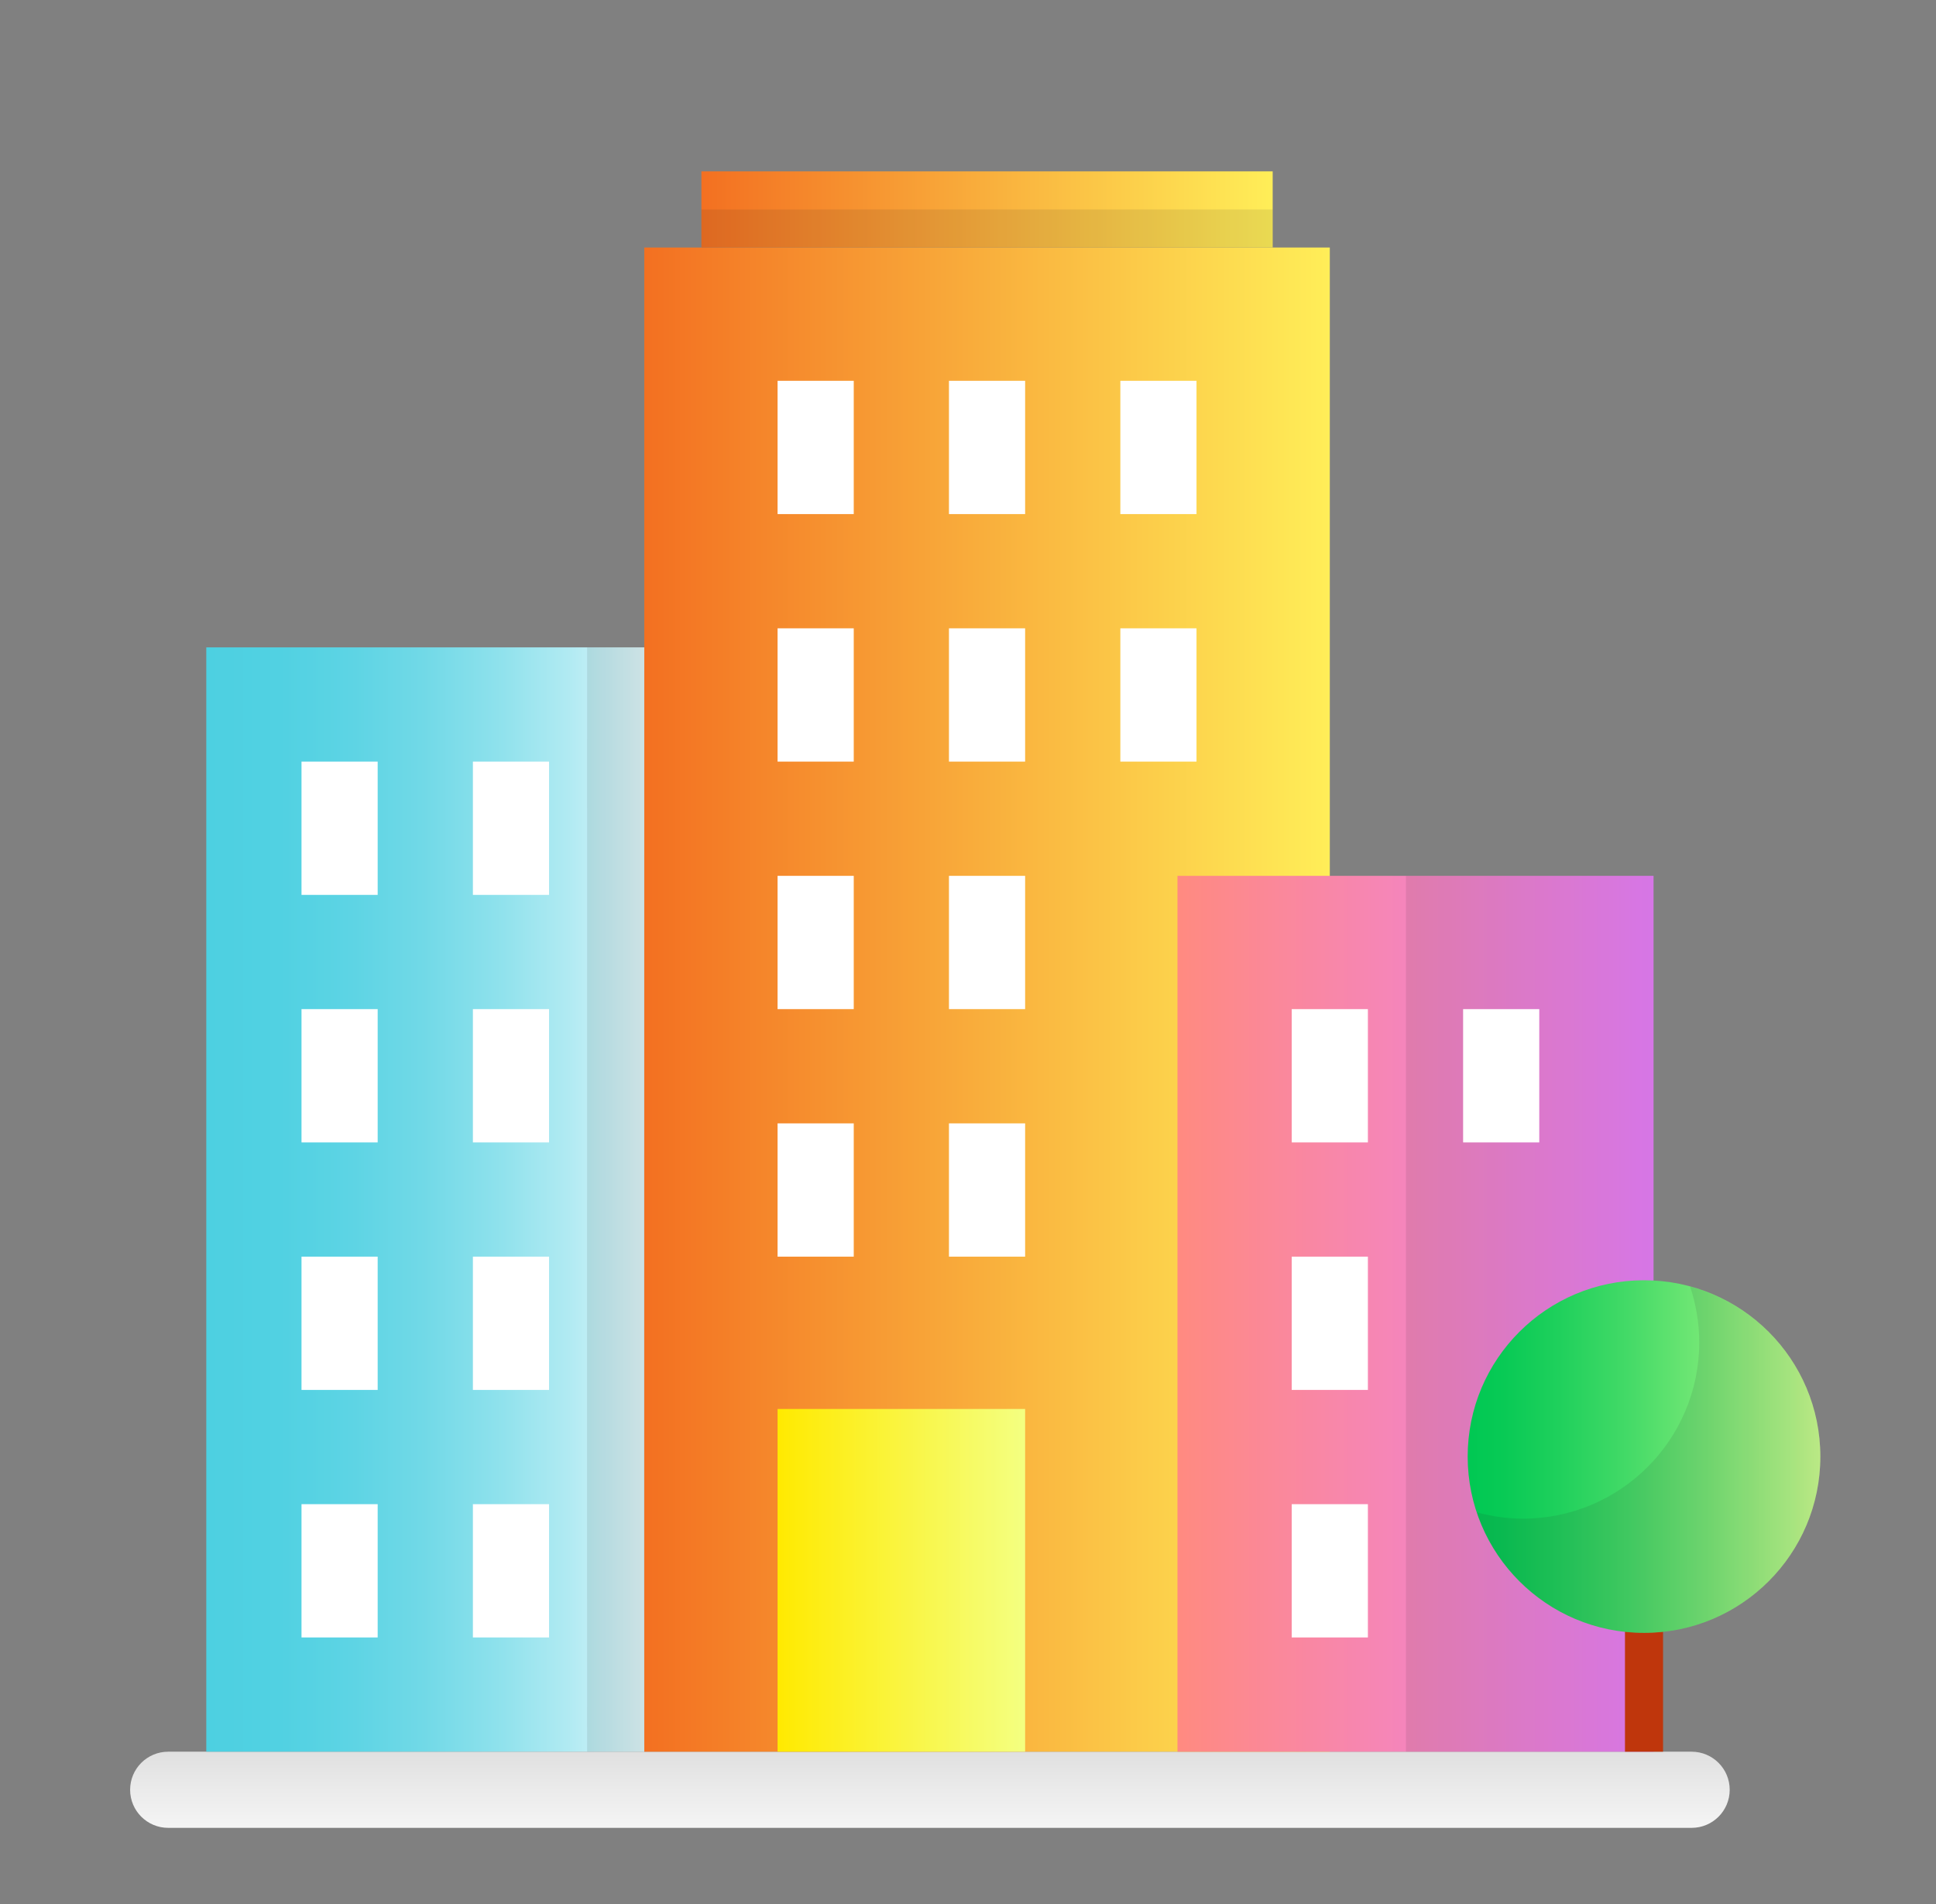 <svg width="61" height="60" viewBox="0 0 61 60" fill="none" xmlns="http://www.w3.org/2000/svg">
<rect x="0" y="0" width="61" height="60" fill="#808080" stroke="none"/>
<path d="M53.3 57.6H5.3C4.637 57.6 4.1 57.063 4.1 56.4C4.1 55.737 4.637 55.2 5.3 55.2H53.3C53.963 55.2 54.5 55.737 54.5 56.4C54.5 57.063 53.963 57.6 53.3 57.6Z" fill="url(#paint0_linear_160_435)"/>
<path d="M41.9 55.2H20.3V7.8H41.9V27.348" fill="url(#paint1_linear_160_435)"/>
<path d="M52.1 55.2H37.1V27.6H52.1V37.776" fill="url(#paint2_linear_160_435)"/>
<path opacity="0.1" d="M44.3 27.6V37.776C44.3 37.776 44.3 55.239 44.3 55.2H52.1V37.776V27.6H44.3Z" fill="#231F20"/>
<path d="M20.3 55.2H6.5V20.4H20.3C20.3 20.4 20.294 55.194 20.3 55.2Z" fill="url(#paint3_linear_160_435)"/>
<path opacity="0.1" d="M20.3 20.4H18.5C18.5 20.4 18.494 55.194 18.5 55.2H20.3C20.294 55.194 20.3 20.4 20.3 20.4Z" fill="#231F20"/>
<path d="M24.5 44.4H32.3V55.2H24.5V44.4Z" fill="url(#paint4_linear_160_435)"/>
<path d="M24.5 19.8H26.9V24H24.5V19.8Z" fill="white"/>
<path d="M29.9 19.8H32.3V24H29.9V19.8Z" fill="white"/>
<path d="M40.7 31.8H43.1V36H40.7V31.8Z" fill="white"/>
<path d="M46.1 31.8H48.5V36H46.1V31.8Z" fill="white"/>
<path d="M40.7 39.6H43.1V43.8H40.7V39.6Z" fill="white"/>
<path d="M40.7 47.4H43.1V51.6H40.7V47.4Z" fill="white"/>
<path d="M9.5 24H11.9V28.2H9.5V24Z" fill="white"/>
<path d="M14.9 24H17.3V28.2H14.9V24Z" fill="white"/>
<path d="M9.5 31.8H11.9V36H9.5V31.8Z" fill="white"/>
<path d="M14.9 31.8H17.3V36H14.9V31.8Z" fill="white"/>
<path d="M9.5 39.6H11.9V43.8H9.5V39.6Z" fill="white"/>
<path d="M14.9 39.6H17.3V43.8H14.9V39.6Z" fill="white"/>
<path d="M9.5 47.4H11.9V51.6H9.5V47.4Z" fill="white"/>
<path d="M14.9 47.4H17.3V51.6H14.9V47.4Z" fill="white"/>
<path d="M24.5 27.6H26.9V31.8H24.5V27.6Z" fill="white"/>
<path d="M29.9 27.6H32.3V31.8H29.9V27.6Z" fill="white"/>
<path d="M24.5 35.4H26.9V39.6H24.5V35.4Z" fill="white"/>
<path d="M29.9 35.4H32.3V39.6H29.9V35.4Z" fill="white"/>
<path d="M35.3 19.8H37.7V24H35.3V19.8Z" fill="white"/>
<path d="M24.5 12H26.9V16.2H24.5V12Z" fill="white"/>
<path d="M29.9 12H32.3V16.2H29.9V12Z" fill="white"/>
<path d="M35.3 12H37.7V16.2H35.3V12Z" fill="white"/>
<path d="M22.1 5.4H40.1V7.8H22.1V5.4Z" fill="url(#paint5_linear_160_435)"/>
<path d="M51.2 51.3H52.4V55.2H51.2V51.3Z" fill="#BF360C"/>
<path d="M51.8 51.456C54.869 51.456 57.356 48.968 57.356 45.9C57.356 42.831 54.869 40.344 51.8 40.344C48.732 40.344 46.244 42.831 46.244 45.9C46.244 48.968 48.732 51.456 51.8 51.456Z" fill="url(#paint6_linear_160_435)"/>
<path opacity="0.1" d="M53.252 40.542C53.436 41.095 53.54 41.685 53.54 42.3C53.54 45.368 51.053 47.856 47.984 47.856C47.481 47.856 46.996 47.783 46.533 47.658C47.269 49.864 49.347 51.456 51.8 51.456C54.868 51.456 57.356 48.968 57.356 45.9C57.356 43.334 55.615 41.181 53.252 40.542Z" fill="#231F20"/>
<path opacity="0.1" d="M22.1 6.6H40.1V7.8H22.1V6.6Z" fill="#231F20"/>
<defs>
<linearGradient id="paint0_linear_160_435" x1="29.3" y1="55.2" x2="29.3" y2="57.6" gradientUnits="userSpaceOnUse">
<stop stop-color="#E0E0E0"/>
<stop offset="1" stop-color="#F5F5F5"/>
</linearGradient>
<linearGradient id="paint1_linear_160_435" x1="20.3" y1="31.5" x2="41.9" y2="31.5" gradientUnits="userSpaceOnUse">
<stop stop-color="#F37021"/>
<stop offset="1" stop-color="#FFEE58"/>
</linearGradient>
<linearGradient id="paint2_linear_160_435" x1="37.1" y1="41.4" x2="52.1" y2="41.4" gradientUnits="userSpaceOnUse">
<stop stop-color="#FF8A80"/>
<stop offset="1" stop-color="#EA80FC"/>
</linearGradient>
<linearGradient id="paint3_linear_160_435" x1="6.5" y1="37.8" x2="20.3" y2="37.8" gradientUnits="userSpaceOnUse">
<stop stop-color="#4DD0E1"/>
<stop offset="0.167" stop-color="#51D1E2"/>
<stop offset="0.332" stop-color="#5DD4E4"/>
<stop offset="0.496" stop-color="#71D9E7"/>
<stop offset="0.66" stop-color="#8DE1EC"/>
<stop offset="0.824" stop-color="#B0EAF2"/>
<stop offset="0.986" stop-color="#DCF6F9"/>
<stop offset="1" stop-color="#E0F7FA"/>
</linearGradient>
<linearGradient id="paint4_linear_160_435" x1="24.5" y1="49.8" x2="32.3" y2="49.8" gradientUnits="userSpaceOnUse">
<stop stop-color="#FFEA00"/>
<stop offset="1" stop-color="#F4FF81"/>
</linearGradient>
<linearGradient id="paint5_linear_160_435" x1="22.1" y1="6.6" x2="40.1" y2="6.6" gradientUnits="userSpaceOnUse">
<stop stop-color="#F37021"/>
<stop offset="1" stop-color="#FFEE58"/>
</linearGradient>
<linearGradient id="paint6_linear_160_435" x1="46.244" y1="45.9" x2="57.356" y2="45.9" gradientUnits="userSpaceOnUse">
<stop stop-color="#00C853"/>
<stop offset="0.1" stop-color="#08CA55"/>
<stop offset="0.257" stop-color="#1FD05C"/>
<stop offset="0.452" stop-color="#43DA67"/>
<stop offset="0.676" stop-color="#76E876"/>
<stop offset="0.922" stop-color="#B6F989"/>
<stop offset="1" stop-color="#CCFF90"/>
</linearGradient>
</defs>
</svg>

